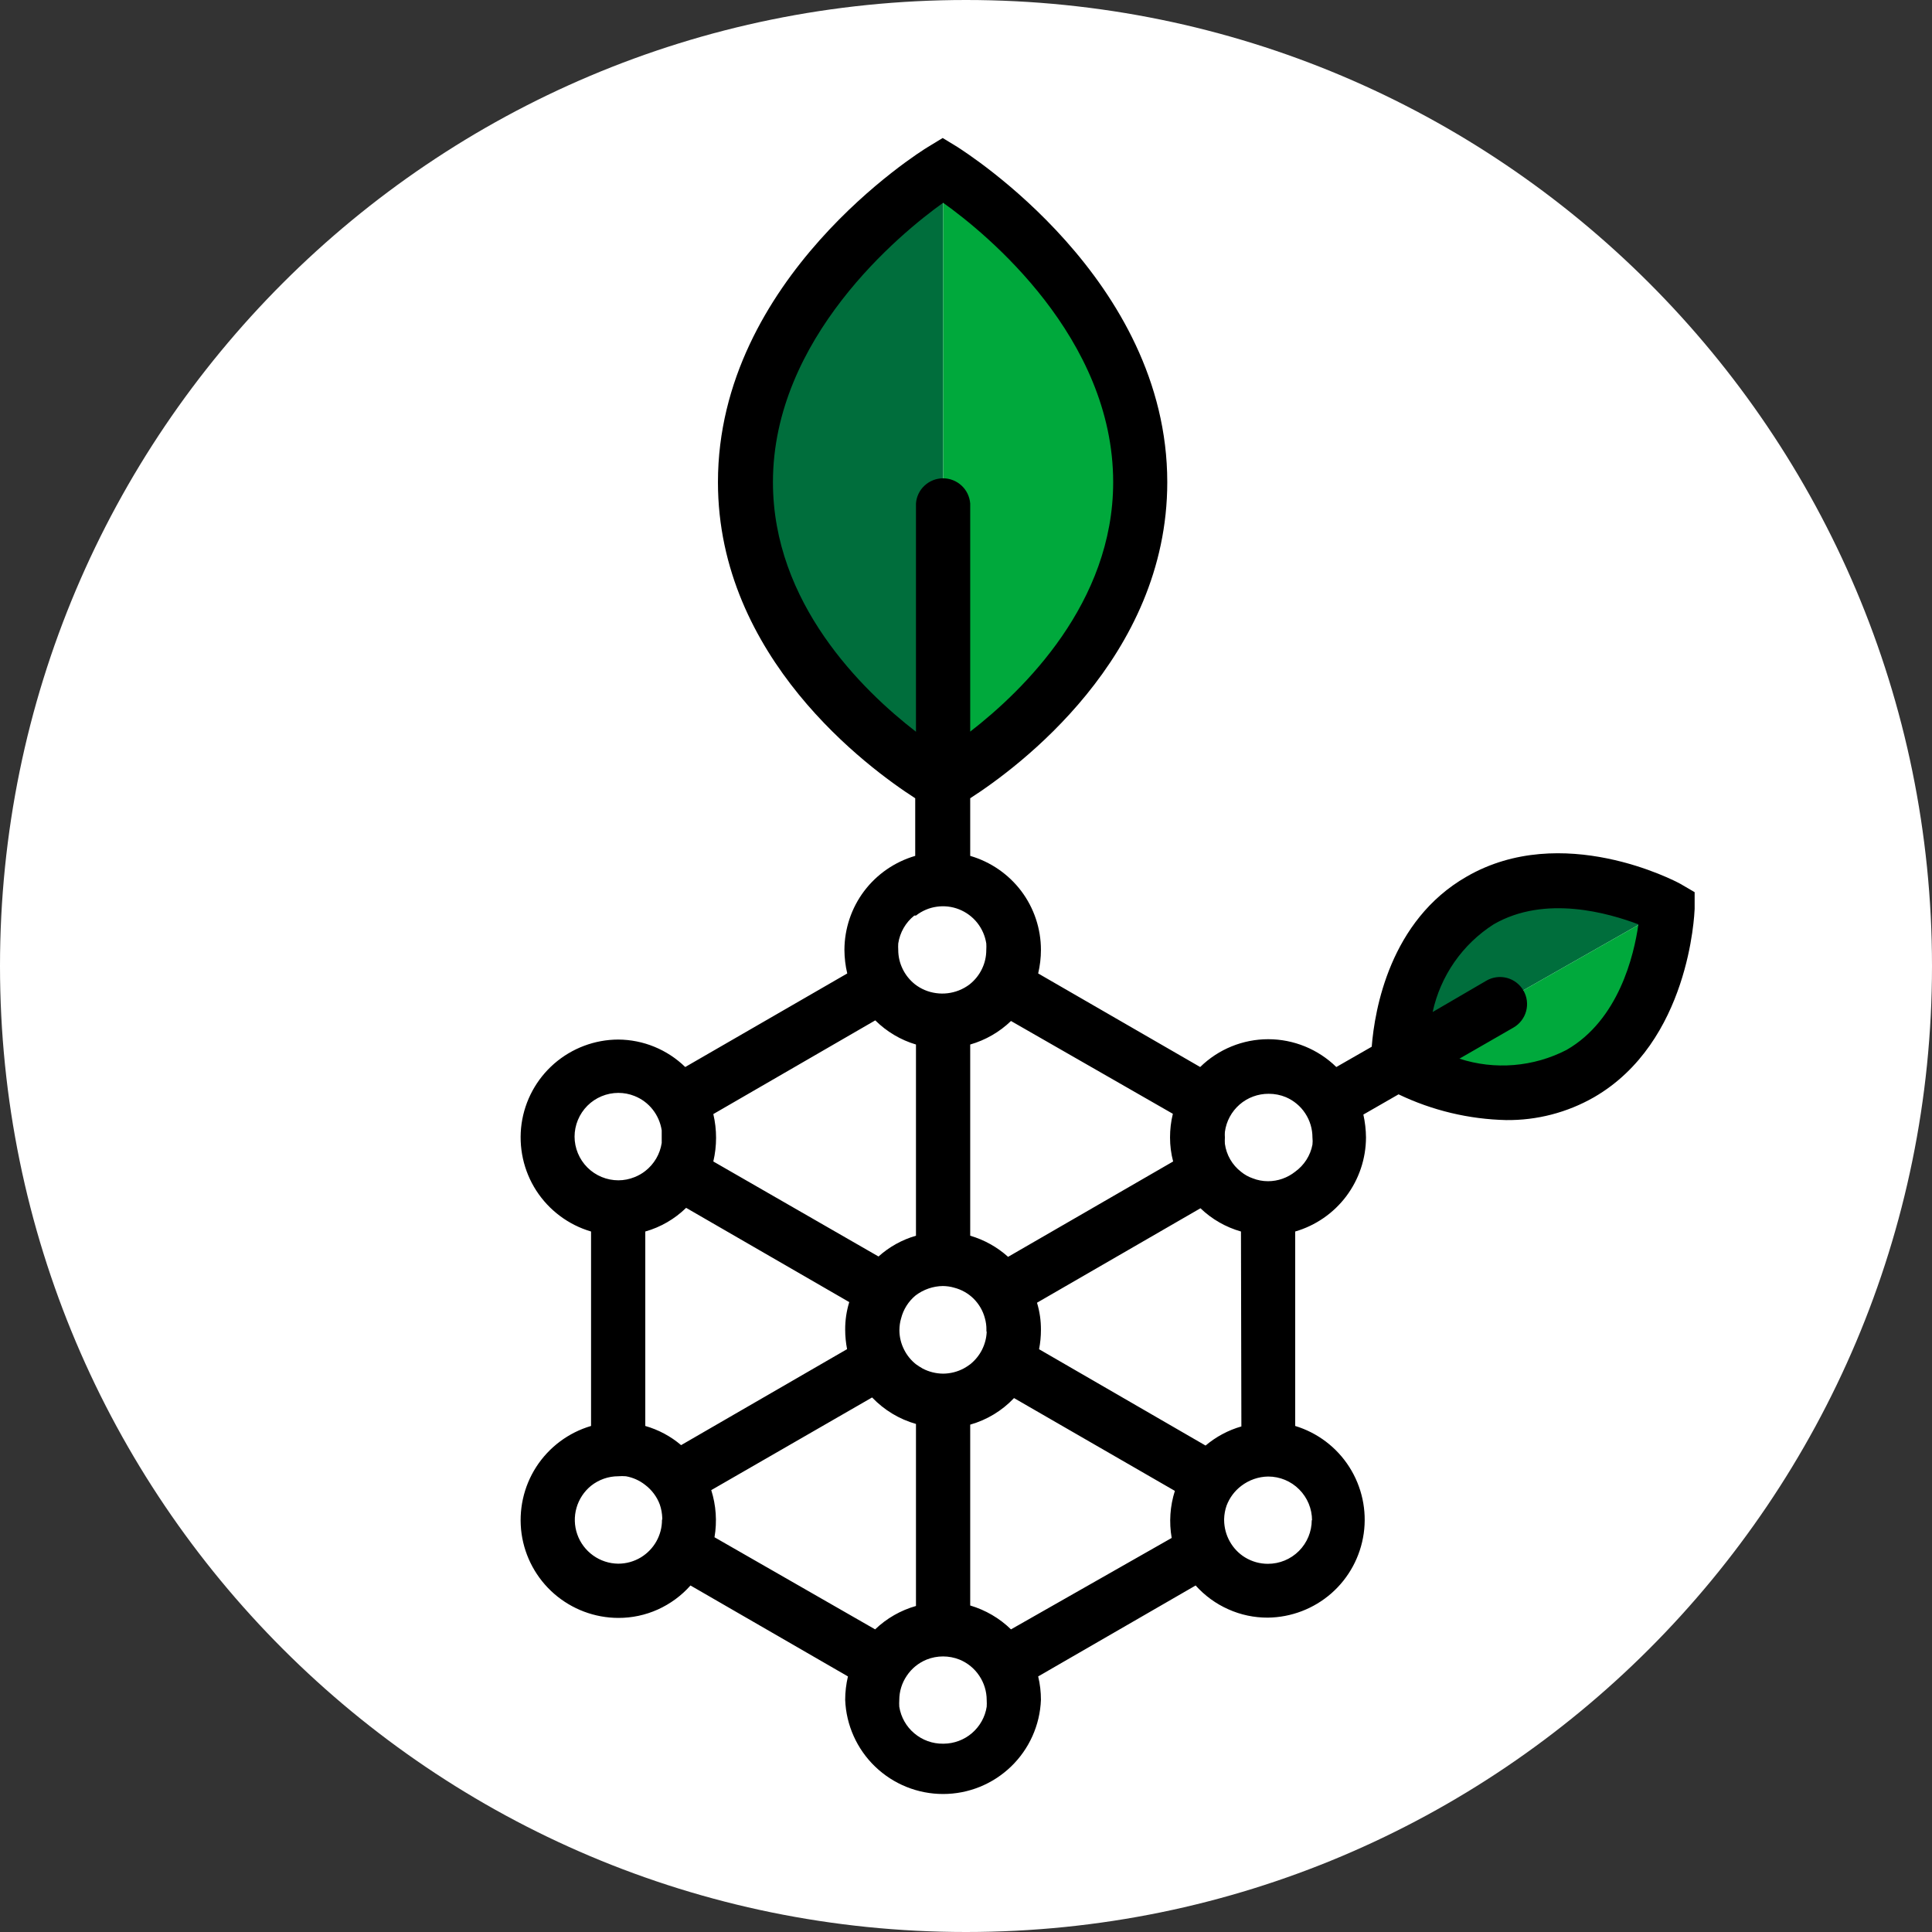 <svg xmlns="http://www.w3.org/2000/svg" width="28" height="28" fill="none" viewBox="0 0 28 28"><rect x="0" y="0" width="28" height="28" fill="#333333" stroke="none"/><path fill="#fff" d="M14 28C21.732 28 28 21.732 28 14C28 6.268 21.732 0 14 0C6.268 0 0 6.268 0 14C0 21.732 6.268 28 14 28Z"/><path fill="#006E3C" d="M13.669 11.264V2.517C13.669 2.517 10.838 3.926 10.838 6.925C10.838 9.923 13.669 11.264 13.669 11.264Z"/><path fill="#00A93C" d="M13.669 2.517C13.669 2.517 16.498 3.926 16.498 6.925C16.498 9.923 13.669 11.262 13.669 11.262V2.517Z"/><path fill="#006E3C" d="M20.274 15.377L24.162 13.167C24.162 13.167 22.819 12.264 21.486 13.019C20.153 13.773 20.274 15.373 20.274 15.373"/><path fill="#00A93C" d="M24.162 13.167C24.162 13.167 24.251 14.782 22.918 15.538C21.585 16.295 20.274 15.377 20.274 15.377L24.162 13.167Z"/><path fill="#000" d="M24.349 12.807C24.281 12.769 22.638 11.904 21.255 12.705C20.144 13.341 19.922 14.633 19.88 15.17L19.367 15.464C19.103 15.206 18.749 15.061 18.38 15.061C18.012 15.061 17.657 15.206 17.394 15.464L15.046 14.108C15.072 13.996 15.086 13.882 15.086 13.767C15.086 13.459 14.986 13.16 14.801 12.914C14.616 12.669 14.356 12.49 14.061 12.404V11.569C14.745 11.129 16.917 9.531 16.917 6.988C16.917 4.045 13.999 2.212 13.874 2.129L13.662 2L13.45 2.129C13.325 2.203 10.405 4.036 10.405 6.988C10.405 9.531 12.58 11.129 13.264 11.569V12.404C12.969 12.49 12.709 12.669 12.524 12.914C12.339 13.16 12.239 13.459 12.238 13.767C12.239 13.882 12.252 13.996 12.279 14.108L9.931 15.464C9.671 15.211 9.323 15.068 8.96 15.066C8.619 15.067 8.29 15.191 8.032 15.415C7.775 15.639 7.607 15.948 7.559 16.286C7.512 16.624 7.587 16.968 7.772 17.255C7.957 17.541 8.239 17.752 8.566 17.848V20.666C8.239 20.762 7.957 20.973 7.772 21.259C7.587 21.546 7.512 21.89 7.559 22.228C7.607 22.566 7.775 22.875 8.032 23.099C8.29 23.323 8.619 23.447 8.96 23.448C9.158 23.449 9.354 23.407 9.534 23.326C9.715 23.244 9.876 23.126 10.007 22.978L12.289 24.296C12.263 24.407 12.249 24.521 12.249 24.635C12.263 25.002 12.419 25.349 12.683 25.603C12.948 25.858 13.301 26 13.668 26C14.035 26 14.387 25.858 14.652 25.603C14.916 25.349 15.072 25.002 15.086 24.635C15.086 24.521 15.073 24.407 15.046 24.296L17.328 22.978C17.46 23.125 17.621 23.243 17.802 23.323C17.982 23.404 18.177 23.445 18.375 23.444C18.714 23.44 19.04 23.315 19.295 23.092C19.55 22.868 19.716 22.561 19.764 22.225C19.812 21.89 19.738 21.548 19.556 21.262C19.374 20.976 19.096 20.765 18.771 20.666V17.848C19.066 17.762 19.326 17.583 19.511 17.337C19.695 17.092 19.796 16.793 19.797 16.485C19.796 16.373 19.783 16.262 19.759 16.153L20.269 15.86C20.757 16.094 21.289 16.221 21.829 16.233C22.275 16.238 22.713 16.124 23.1 15.903C24.484 15.104 24.556 13.25 24.56 13.174V12.93L24.349 12.807ZM18.771 16.981C18.659 17.07 18.52 17.119 18.377 17.119C18.301 17.119 18.226 17.105 18.155 17.077C18.094 17.056 18.037 17.024 17.987 16.983C17.858 16.884 17.774 16.738 17.752 16.577C17.75 16.546 17.75 16.516 17.752 16.485C17.75 16.459 17.75 16.432 17.752 16.405C17.772 16.251 17.848 16.11 17.965 16.008C18.082 15.906 18.233 15.851 18.388 15.852C18.473 15.852 18.557 15.868 18.636 15.901C18.75 15.95 18.848 16.031 18.916 16.135C18.985 16.239 19.021 16.361 19.021 16.485C19.025 16.52 19.025 16.555 19.021 16.589C18.991 16.747 18.901 16.887 18.771 16.981V16.981ZM19.011 22.029C19.011 22.197 18.944 22.359 18.825 22.478C18.705 22.598 18.544 22.664 18.375 22.664C18.258 22.664 18.144 22.632 18.044 22.571C17.952 22.515 17.876 22.435 17.823 22.34C17.77 22.246 17.742 22.139 17.741 22.031C17.74 22.025 17.74 22.02 17.741 22.014V22.014C17.743 21.947 17.755 21.881 17.777 21.819C17.82 21.706 17.893 21.608 17.989 21.535C18.101 21.449 18.238 21.401 18.379 21.399C18.548 21.399 18.71 21.466 18.829 21.586C18.948 21.705 19.015 21.866 19.015 22.035L19.011 22.029ZM17.991 20.673C17.801 20.727 17.624 20.822 17.472 20.95L15.059 19.554C15.077 19.462 15.086 19.368 15.086 19.274C15.087 19.141 15.068 19.008 15.029 18.88L17.398 17.511C17.563 17.67 17.765 17.785 17.985 17.848L17.991 20.673ZM13.669 25.271C13.516 25.273 13.368 25.22 13.251 25.121C13.134 25.023 13.057 24.886 13.033 24.735C13.031 24.703 13.031 24.671 13.033 24.639C13.033 24.513 13.071 24.39 13.142 24.286C13.212 24.181 13.312 24.1 13.429 24.052C13.582 23.991 13.753 23.991 13.906 24.052C14.023 24.1 14.122 24.181 14.192 24.286C14.262 24.39 14.3 24.514 14.3 24.639C14.302 24.671 14.302 24.703 14.3 24.735C14.277 24.884 14.201 25.019 14.086 25.118C13.972 25.216 13.826 25.27 13.675 25.271H13.669ZM12.283 19.549L9.871 20.944C9.72 20.815 9.543 20.721 9.352 20.666V17.848C9.575 17.785 9.778 17.667 9.944 17.505L12.308 18.871C12.268 19.001 12.248 19.136 12.249 19.272C12.249 19.367 12.259 19.462 12.277 19.556L12.283 19.549ZM9.594 22.029C9.594 22.137 9.566 22.244 9.513 22.338C9.46 22.433 9.383 22.512 9.291 22.569C9.191 22.63 9.077 22.662 8.96 22.662C8.829 22.661 8.702 22.619 8.596 22.543C8.49 22.467 8.409 22.36 8.366 22.236C8.323 22.113 8.319 21.979 8.355 21.853C8.391 21.727 8.465 21.615 8.566 21.533C8.678 21.444 8.817 21.395 8.96 21.395C8.997 21.392 9.034 21.392 9.071 21.395C9.173 21.413 9.269 21.456 9.35 21.52C9.446 21.593 9.52 21.691 9.562 21.804C9.584 21.868 9.596 21.934 9.598 22.001C9.599 22.007 9.599 22.012 9.598 22.018L9.594 22.029ZM8.327 16.475C8.327 16.306 8.394 16.145 8.513 16.025C8.632 15.906 8.794 15.839 8.962 15.839C9.042 15.839 9.121 15.854 9.196 15.884C9.299 15.925 9.39 15.992 9.459 16.08C9.528 16.167 9.573 16.271 9.59 16.382C9.59 16.411 9.59 16.441 9.59 16.473C9.59 16.505 9.59 16.534 9.59 16.564C9.566 16.725 9.481 16.87 9.352 16.971C9.305 17.008 9.252 17.038 9.196 17.06C9.122 17.09 9.042 17.106 8.962 17.106C8.794 17.106 8.632 17.039 8.513 16.92C8.394 16.801 8.327 16.639 8.327 16.471V16.475ZM13.275 13.269C13.362 13.201 13.466 13.156 13.575 13.141C13.685 13.125 13.797 13.138 13.9 13.179C14.003 13.22 14.094 13.287 14.163 13.374C14.232 13.461 14.277 13.564 14.294 13.674C14.296 13.705 14.296 13.736 14.294 13.767C14.294 13.863 14.273 13.957 14.231 14.043C14.19 14.129 14.129 14.205 14.054 14.265C14.006 14.302 13.952 14.332 13.896 14.354C13.791 14.395 13.677 14.409 13.566 14.393C13.454 14.378 13.349 14.334 13.26 14.265C13.185 14.205 13.124 14.13 13.082 14.043C13.04 13.957 13.018 13.863 13.018 13.767C13.016 13.736 13.016 13.705 13.018 13.674C13.042 13.514 13.125 13.369 13.251 13.269H13.275ZM14.3 19.299C14.297 19.391 14.273 19.48 14.232 19.562C14.191 19.643 14.132 19.715 14.061 19.772C14.032 19.794 14.001 19.814 13.97 19.831C13.877 19.881 13.774 19.907 13.669 19.908C13.565 19.907 13.463 19.882 13.372 19.834C13.338 19.815 13.306 19.794 13.275 19.772C13.202 19.714 13.143 19.641 13.102 19.558C13.06 19.475 13.037 19.384 13.035 19.291C13.034 19.285 13.034 19.278 13.035 19.272C13.036 19.217 13.043 19.162 13.059 19.109C13.092 18.977 13.166 18.86 13.27 18.774C13.384 18.688 13.522 18.64 13.665 18.638C13.72 18.639 13.775 18.646 13.828 18.662C13.934 18.689 14.032 18.744 14.11 18.821C14.188 18.899 14.245 18.996 14.273 19.102C14.289 19.157 14.297 19.215 14.296 19.272V19.297L14.3 19.299ZM16.998 16.142C16.97 16.255 16.957 16.37 16.957 16.485C16.957 16.603 16.972 16.72 17.002 16.833L14.61 18.215C14.452 18.073 14.264 17.968 14.061 17.909V15.138C14.283 15.074 14.486 14.957 14.652 14.797L16.998 16.142ZM11.202 6.988C11.202 4.903 13.041 3.386 13.669 2.939C14.304 3.39 16.133 4.895 16.133 6.988C16.133 8.734 14.841 9.999 14.061 10.603V7.297C14.053 7.198 14.009 7.105 13.936 7.038C13.863 6.97 13.767 6.932 13.668 6.932C13.568 6.932 13.472 6.97 13.399 7.038C13.326 7.105 13.282 7.198 13.275 7.297V10.605C12.493 10.001 11.202 8.738 11.202 6.988ZM12.685 14.788C12.85 14.951 13.052 15.072 13.275 15.138V17.909C13.073 17.967 12.888 18.07 12.732 18.21L10.338 16.833C10.391 16.607 10.391 16.372 10.338 16.146L12.685 14.788ZM10.355 22.279C10.394 22.051 10.378 21.817 10.308 21.596L12.639 20.253C12.813 20.435 13.032 20.568 13.275 20.637V23.275C13.053 23.338 12.85 23.454 12.683 23.614L10.355 22.279ZM14.652 23.614C14.486 23.452 14.283 23.334 14.061 23.268V20.647C14.304 20.578 14.523 20.445 14.696 20.262L17.027 21.607C16.957 21.828 16.941 22.061 16.981 22.289L14.652 23.614ZM22.704 15.216C22.466 15.339 22.207 15.413 21.94 15.435C21.674 15.457 21.405 15.426 21.151 15.343L21.935 14.892C22.025 14.84 22.091 14.754 22.118 14.654C22.145 14.553 22.131 14.446 22.079 14.356C22.027 14.266 21.941 14.2 21.841 14.173C21.74 14.146 21.633 14.16 21.543 14.212L20.763 14.667C20.819 14.408 20.926 14.162 21.078 13.943C21.23 13.725 21.423 13.539 21.647 13.396C22.397 12.962 23.321 13.237 23.745 13.396C23.681 13.847 23.459 14.782 22.704 15.216"/></svg>